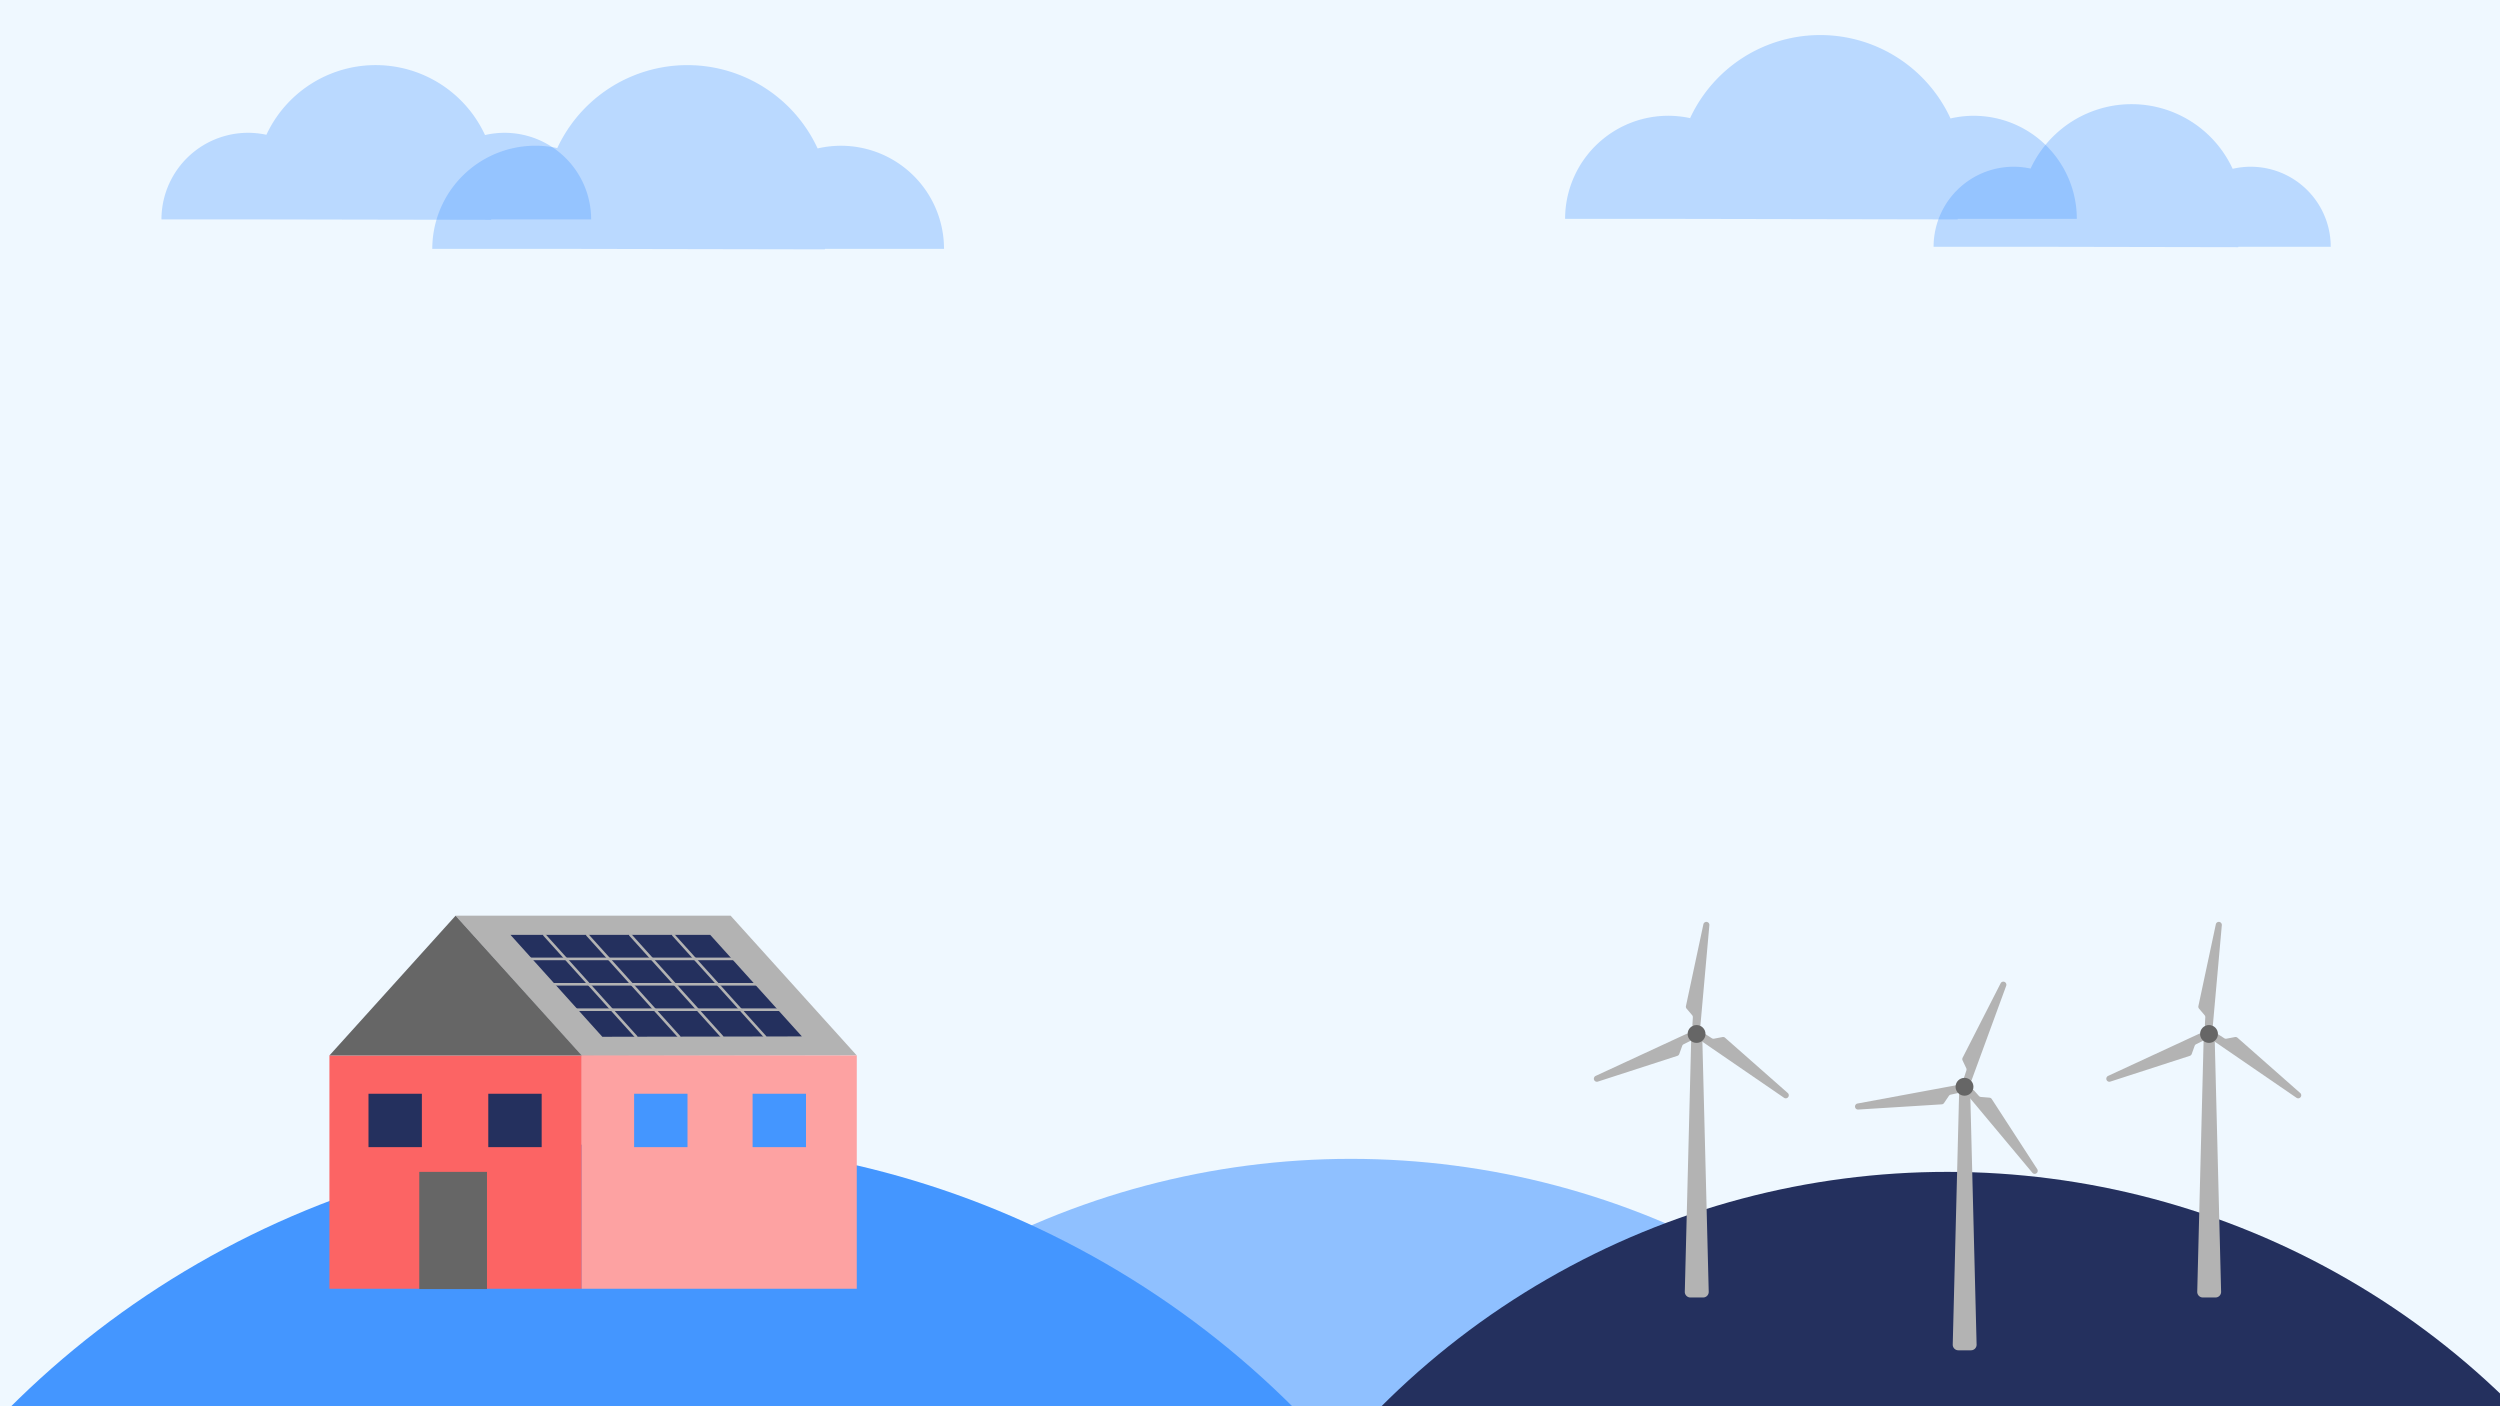<svg id="Layer_1" data-name="Layer 1" xmlns="http://www.w3.org/2000/svg" viewBox="0 0 1920 1080"><defs><style>.cls-1{fill:#eff8ff;}.cls-2{fill:#8fc0ff;}.cls-3{fill:#24305e;}.cls-4{fill:#b3b3b3;}.cls-5{fill:#666;}.cls-10,.cls-6{fill:#4496ff;}.cls-7{fill:#fc6464;}.cls-8{fill:#fda2a2;}.cls-9{fill:none;stroke:#b3b3b3;stroke-linecap:round;stroke-miterlimit:10;stroke-width:2px;}.cls-10{opacity:0.31;}</style></defs><title>climatechange_V2</title><rect id="sky" class="cls-1" x="-115" y="-109" width="2109" height="1284"/><circle class="cls-2" cx="1037.5" cy="1504.5" r="614.5"/><circle class="cls-3" cx="1495.5" cy="1514.5" r="614.5"/><path class="cls-4" d="M1303.09,795.87h0a4.29,4.29,0,0,0-4.3,4.19l-4.87,192a4.3,4.3,0,0,0,4.3,4.41H1308a4.3,4.3,0,0,0,4.3-4.41l-4.86-192A4.3,4.3,0,0,0,1303.09,795.87Z"/><path class="cls-4" d="M1312.39,709h0a2.34,2.34,0,0,1,.41,1.54l-6.85,76.6a2.34,2.34,0,0,1-2.33,2.12h-1.5a2.34,2.34,0,0,1-2.33-2.46l.32-5.51a2.34,2.34,0,0,0-.55-1.64l-4.25-5a2.34,2.34,0,0,1-.5-2l13.39-62.78A2.33,2.33,0,0,1,1312.39,709Z"/><path class="cls-4" d="M1371.69,843.5h0a2.3,2.3,0,0,1-1.55-.4l-63.4-43.52a2.35,2.35,0,0,1-.71-3.07l.74-1.31a2.32,2.32,0,0,1,3.28-.82l4.65,3a2.34,2.34,0,0,0,1.69.32l6.47-1.24a2.3,2.3,0,0,1,2,.54L1373,839.43A2.33,2.33,0,0,1,1371.69,843.5Z"/><path class="cls-4" d="M1224.33,827.43h0a2.38,2.38,0,0,1,1.13-1.13L1295.23,794a2.32,2.32,0,0,1,3,.95l.75,1.3a2.33,2.33,0,0,1-1,3.25l-4.92,2.47a2.33,2.33,0,0,0-1.15,1.3l-2.23,6.19a2.32,2.32,0,0,1-1.47,1.43l-61.08,19.79A2.33,2.33,0,0,1,1224.33,827.43Z"/><circle class="cls-5" cx="1302.96" cy="794.09" r="6.86"/><path class="cls-4" d="M1508.87,836.43h0a4.3,4.3,0,0,0-4.3,4.19l-4.87,192a4.3,4.3,0,0,0,4.3,4.41h9.73a4.29,4.29,0,0,0,4.3-4.41l-4.86-192A4.3,4.3,0,0,0,1508.87,836.43Z"/><path class="cls-4" d="M1562.25,901.49h0a2.34,2.34,0,0,1-1.39-.8l-49.31-59a2.31,2.31,0,0,1,.14-3.14l1.06-1.07a2.33,2.33,0,0,1,3.38.1l3.68,4.12a2.34,2.34,0,0,0,1.54.77l6.56.54a2.31,2.31,0,0,1,1.76,1.06l34.94,53.86A2.34,2.34,0,0,1,1562.25,901.49Z"/><path class="cls-4" d="M1425.2,848.31h0a2.31,2.31,0,0,1,1.38-.81l75.61-14a2.33,2.33,0,0,1,2.67,1.66l.4,1.45a2.33,2.33,0,0,1-1.74,2.9l-5.39,1.18a2.38,2.38,0,0,0-1.43,1l-3.69,5.45a2.36,2.36,0,0,1-1.79,1l-64.07,4A2.33,2.33,0,0,1,1425.2,848.31Z"/><path class="cls-4" d="M1540.76,755.48h0a2.32,2.32,0,0,1,0,1.6l-26.46,72.21a2.33,2.33,0,0,1-2.79,1.45l-1.45-.39a2.33,2.33,0,0,1-1.61-3l1.73-5.24a2.35,2.35,0,0,0-.1-1.73l-2.81-5.95a2.36,2.36,0,0,1,0-2.06l29.2-57.17A2.33,2.33,0,0,1,1540.76,755.48Z"/><circle class="cls-5" cx="1508.74" cy="834.65" r="6.86"/><path class="cls-4" d="M1696.64,795.87h0a4.3,4.3,0,0,0-4.3,4.19l-4.86,192a4.3,4.3,0,0,0,4.3,4.41h9.73a4.3,4.3,0,0,0,4.3-4.41l-4.86-192A4.31,4.31,0,0,0,1696.64,795.87Z"/><path class="cls-4" d="M1705.94,709h0a2.34,2.34,0,0,1,.42,1.54l-6.86,76.6a2.32,2.32,0,0,1-2.32,2.12h-1.5a2.34,2.34,0,0,1-2.33-2.46l.32-5.51a2.34,2.34,0,0,0-.55-1.64l-4.25-5a2.34,2.34,0,0,1-.5-2l13.39-62.78A2.32,2.32,0,0,1,1705.94,709Z"/><path class="cls-4" d="M1765.25,843.5h0a2.3,2.3,0,0,1-1.55-.4l-63.4-43.52a2.34,2.34,0,0,1-.71-3.07l.73-1.31a2.33,2.33,0,0,1,3.29-.82l4.65,3a2.34,2.34,0,0,0,1.69.32l6.47-1.24a2.3,2.3,0,0,1,2,.54l48.16,42.45A2.33,2.33,0,0,1,1765.25,843.5Z"/><path class="cls-4" d="M1617.89,827.43h0a2.34,2.34,0,0,1,1.13-1.13L1688.79,794a2.32,2.32,0,0,1,3,.95l.75,1.3a2.33,2.33,0,0,1-1,3.25l-4.93,2.47a2.35,2.35,0,0,0-1.14,1.3l-2.23,6.19a2.32,2.32,0,0,1-1.47,1.43l-61.08,19.79A2.33,2.33,0,0,1,1617.89,827.43Z"/><circle class="cls-5" cx="1696.52" cy="794.09" r="6.86"/><circle class="cls-6" cx="500.5" cy="1574.5" r="697.5"/><polygon class="cls-4" points="349.89 703.25 561.11 703.25 658 810.6 447 811 349.89 703.25"/><polygon class="cls-3" points="392.07 718 545.46 718 615.83 795.96 462.59 796.25 392.07 718"/><rect class="cls-7" x="253" y="810.6" width="193.79" height="179.15" transform="translate(699.79 1800.35) rotate(-180)"/><rect class="cls-8" x="446.79" y="810.6" width="211.21" height="179.15" transform="translate(1104.79 1800.35) rotate(-180)"/><polygon class="cls-5" points="349.89 810.6 446.79 810.6 398.34 756.93 349.89 703.25 301.45 756.93 253 810.6 349.89 810.6"/><rect class="cls-3" x="375" y="840" width="41" height="41" transform="translate(791 1721) rotate(-180)"/><rect class="cls-3" x="283" y="840" width="41" height="41" transform="translate(607 1721) rotate(-180)"/><rect class="cls-6" x="487" y="840" width="41" height="41" transform="translate(1015 1721) rotate(-180)"/><rect class="cls-6" x="578" y="840" width="41" height="41" transform="translate(1197 1721) rotate(-180)"/><rect class="cls-5" x="322" y="900" width="52" height="90" transform="translate(696 1890) rotate(-180)"/><line class="cls-9" x1="488.59" y1="796.25" x2="418.07" y2="718"/><line class="cls-9" x1="521.59" y1="796.25" x2="451.07" y2="718"/><line class="cls-9" x1="554.59" y1="796.25" x2="484.07" y2="718"/><line class="cls-9" x1="587.59" y1="796.25" x2="517.07" y2="718"/><line class="cls-9" x1="406" y1="736.43" x2="564.46" y2="736.43"/><line class="cls-9" x1="441" y1="775.43" x2="599.46" y2="775.43"/><line class="cls-9" x1="423" y1="755.93" x2="581.46" y2="755.93"/><path class="cls-10" d="M454,168.5a66.48,66.48,0,0,0-81.5-64.78,92.53,92.53,0,0,0-167.9-.21,66.51,66.51,0,0,0-80.6,65h75.7l177.5.33.09-.33Z"/><path class="cls-10" d="M1595,168.11a79.15,79.15,0,0,0-97-77.14A110.18,110.18,0,0,0,1298,90.72a79.19,79.19,0,0,0-96,77.39h90.15l211.35.4c0-.14.08-.27.11-.4Z"/><path class="cls-10" d="M725,191.11A79.15,79.15,0,0,0,627.93,114,110.18,110.18,0,0,0,428,113.72a79.19,79.19,0,0,0-96,77.39h90.15l211.35.4c0-.14.08-.27.11-.4Z"/><path class="cls-10" d="M1790,189.52a61.44,61.44,0,0,0-75.33-59.87,85.52,85.52,0,0,0-155.18-.19A61.45,61.45,0,0,0,1485,189.52h70l164,.31c0-.1,0-.2.08-.31Z"/></svg>